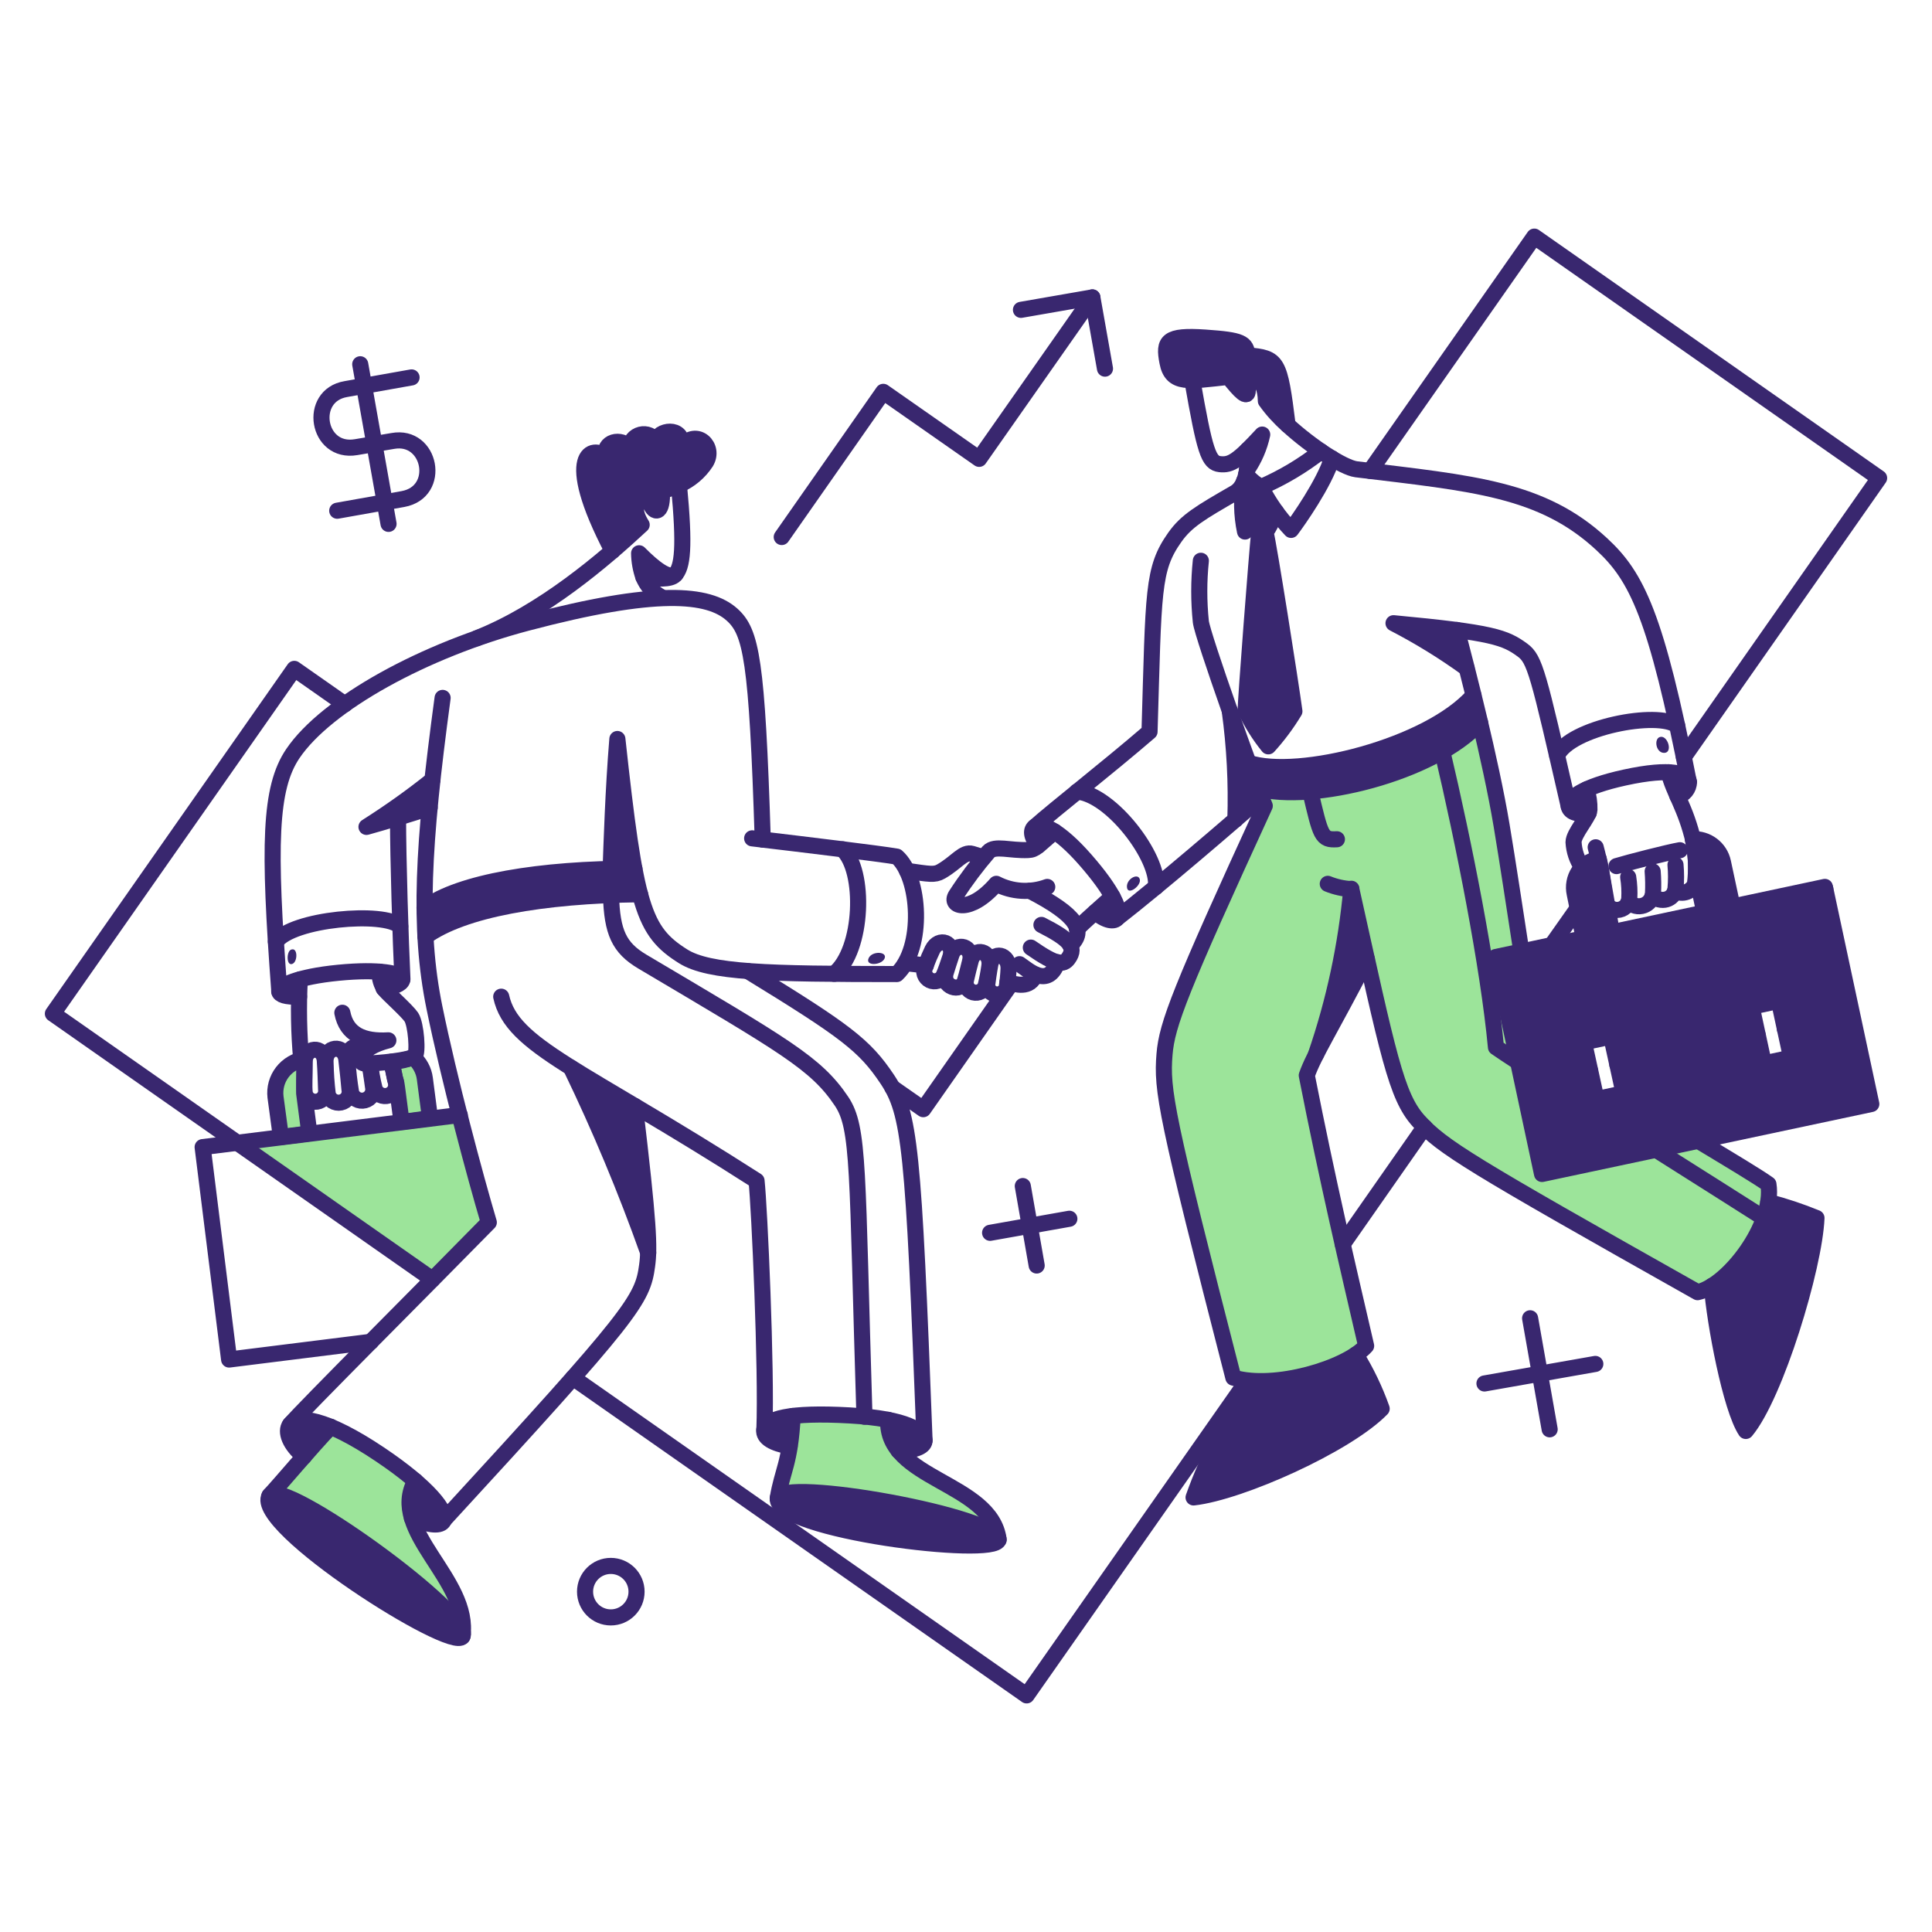 <svg xmlns="http://www.w3.org/2000/svg" width="120" height="120" viewBox="0 0 120 120" fill="none">
  <path d="M25.585 94.278C25.46 93.902 25.412 93.503 25.445 93.107C25.478 92.711 25.592 92.326 25.778 91.976C24.198 90.625 22.438 89.499 20.549 88.63C19.176 90.066 17.465 92.132 16.806 92.827C17.94 92.078 28.342 99.53 28.75 101.391C28.943 98.827 26.304 96.532 25.585 94.278Z" fill="#9CE49A"/>
  <path d="M55.803 90.093C55.351 89.56 55.119 88.874 55.157 88.176C53.197 87.851 51.204 87.771 49.224 87.937C49.199 88.571 49.139 89.204 49.045 89.832C48.83 91.205 48.523 91.749 48.308 93.03C48.637 91.794 61.409 94.085 61.999 95.514C61.543 92.77 57.425 92.089 55.803 90.093Z" fill="#9CE49A"/>
  <path d="M109.841 73.555C109.172 73.077 107.573 72.103 105.483 70.855L95.752 72.908L92.895 59.444L94.494 59.104C93.237 50.672 92.994 49.35 91.93 44.857C88.835 48.16 81.347 49.854 78.126 48.952C78.211 49.206 78.274 49.37 78.557 50.052C73.303 61.52 72.489 63.618 72.33 65.501C72.151 67.71 72.386 69.188 76.606 85.578C79.173 86.295 83.464 85.088 84.864 83.605C83.684 78.512 82.482 73.441 81.177 66.806C81.338 66.363 81.528 65.931 81.745 65.513C82.888 62.18 83.627 58.722 83.945 55.213C86.051 64.759 86.67 68.012 88.119 69.63C89.582 71.252 91.283 72.284 105.44 80.257C107.563 79.707 110.208 75.911 109.841 73.555Z" fill="#9CE49A"/>
  <path d="M28.546 69.245C21.66 70.094 20.606 70.216 14.741 70.98L26.856 79.462C27.379 78.933 29.832 76.451 30.349 75.912C30.075 75.044 28.982 70.989 28.546 69.245Z" fill="#9CE49A"/>
  <path d="M18.893 67.917C18.893 67.911 18.916 65.785 18.916 65.785C18.369 65.865 17.875 66.155 17.538 66.593C17.201 67.031 17.048 67.584 17.112 68.133L17.396 70.163L19.165 69.936L18.893 67.917Z" fill="#9CE49A"/>
  <path d="M26.389 66.999C26.324 66.482 26.068 66.009 25.672 65.671C25.233 65.827 24.776 65.926 24.311 65.966C24.407 66.384 24.438 66.532 24.538 67.033C24.631 67.126 24.603 67.105 24.89 69.242L26.659 69.015L26.389 66.999Z" fill="#9CE49A"/>
  <path d="M109.83 74.666C109.356 76.786 108.1 78.65 106.313 79.884C106.493 82.198 107.482 87.473 108.423 88.891C110.274 86.679 112.688 78.716 112.813 75.665C111.845 75.257 110.848 74.924 109.83 74.666Z" fill="#39276F"/>
  <path d="M84.217 84.149C82.361 85.248 80.238 85.817 78.081 85.794C76.381 87.969 75.051 90.41 74.145 93.018C77.07 92.689 83.65 89.74 85.828 87.505C85.411 86.332 84.872 85.208 84.217 84.149Z" fill="#39276F"/>
  <path d="M28.151 101.689C25.624 101.074 15.762 94.562 16.727 92.895C17.595 91.852 27.392 98.894 28.617 101.094C28.896 101.601 28.755 101.837 28.151 101.689Z" fill="#39276F"/>
  <path d="M56.431 93.54C52.861 92.798 48.819 92.365 48.355 92.966C47.361 94.251 54.511 95.473 56.125 95.683C58.794 96.032 61.267 96.123 61.885 95.809C63.157 95.163 57.914 93.85 56.431 93.54Z" fill="#39276F"/>
  <path d="M57.425 89.458C57.403 89.049 56.858 88.528 55.168 88.187C55.125 88.886 55.357 89.574 55.814 90.104C56.96 90.104 57.448 89.798 57.425 89.458Z" fill="#39276F"/>
  <path d="M47.477 88.823C47.432 89.31 48.011 89.65 49.054 89.843C49.145 89.208 49.202 88.584 49.233 87.949C48.033 88.097 47.523 88.417 47.477 88.823Z" fill="#39276F"/>
  <path d="M20.549 88.618C20.061 89.118 19.474 89.787 18.882 90.456C17.997 89.73 17.688 88.913 18.008 88.482L18.076 88.403C18.405 88.097 19.211 88.063 20.549 88.618Z" fill="#39276F"/>
  <path d="M25.792 91.976C27.198 93.178 27.733 94.065 27.55 94.449C27.393 94.778 26.711 94.766 25.588 94.278C25.457 93.902 25.408 93.502 25.443 93.105C25.478 92.708 25.597 92.323 25.792 91.976Z" fill="#39276F"/>
  <path d="M78.328 49.508C77.586 47.434 78.251 49.466 76.366 44.131C76.674 46.378 76.792 48.647 76.717 50.914C77.4 50.336 77.956 49.837 78.328 49.508Z" fill="#39276F"/>
  <path d="M91.522 43.19C88.743 46.354 80.656 48.407 77.524 47.375C77.74 47.965 77.942 48.51 78.114 48.963C81.405 49.884 88.875 48.103 91.919 44.857C91.783 44.29 91.658 43.723 91.522 43.19Z" fill="#39276F"/>
  <path d="M83.945 55.213C83.627 58.722 82.888 62.18 81.745 65.513C82.334 64.344 83.321 62.666 84.909 59.58L83.945 55.213Z" fill="#39276F"/>
  <path d="M104.192 49.451C103.968 48.977 103.785 48.483 103.648 47.976C104.334 48.006 104.7 48.175 104.842 48.394C105.103 48.794 104.694 49.288 104.192 49.451Z" fill="#39276F"/>
  <path d="M98.543 49.031C97.727 49.406 97.409 49.78 97.421 50.052C97.455 50.404 97.886 50.631 98.668 50.495C98.851 50.13 98.618 49.433 98.543 49.031Z" fill="#39276F"/>
  <path d="M90.49 39.117C89.503 38.981 88.233 38.845 86.565 38.687C88.145 39.503 89.661 40.435 91.103 41.477C90.865 40.547 90.649 39.73 90.49 39.117Z" fill="#39276F"/>
  <path d="M78.388 26.992C78.173 27.756 77.852 28.485 77.432 29.158C77.455 28.841 77.455 28.442 77.489 27.945C77.74 27.684 78.035 27.366 78.388 26.992Z" fill="#39276F"/>
  <path d="M77.48 22.069C77.412 21.275 77.151 21.114 74.859 20.969C72.432 20.799 72.251 21.196 72.5 22.489C72.67 23.362 73.124 23.612 74.043 23.612C74.61 23.612 75.356 23.509 76.3 23.407C77.026 24.326 77.502 24.803 77.502 24.247C77.502 23.192 78.603 23.215 78.625 24.904C79.034 25.321 79.487 25.822 79.975 26.31C79.476 22.296 79.374 22.239 77.48 22.069Z" fill="#39276F"/>
  <path d="M78.591 33.072C78.861 32.67 79.085 32.24 79.26 31.79C78.92 31.302 78.614 30.792 78.305 30.259C78.101 30.736 77.887 31.223 77.704 31.699C77.793 32.175 77.954 32.634 78.182 33.06C78.046 34.342 77.342 43.519 77.342 44.12C77.725 44.916 78.197 45.665 78.749 46.354C79.364 45.684 79.911 44.955 80.382 44.176C80.156 42.475 78.773 33.684 78.591 33.072Z" fill="#39276F"/>
  <path d="M64.288 51.334C64.492 51.188 64.912 51.255 65.513 51.651C65.002 52.083 64.707 52.343 64.492 52.525C64.027 51.947 64.016 51.528 64.288 51.334Z" fill="#39276F"/>
  <path d="M69.108 55.69C69.46 56.346 69.526 56.779 69.403 56.994C69.395 57.017 69.379 57.037 69.358 57.051C69.154 57.266 68.621 57.153 68.031 56.642C68.451 56.268 69.108 55.69 69.108 55.69Z" fill="#39276F"/>
  <path d="M18.621 60.839C18.598 61.168 18.587 61.531 18.587 61.906C17.759 61.94 17.368 61.793 17.35 61.577C17.334 61.373 17.747 61.078 18.621 60.839Z" fill="#39276F"/>
  <path d="M24.995 60.817C25.03 61.021 24.735 61.27 23.838 61.407C23.652 61.091 23.561 60.729 23.578 60.363C24.485 60.418 24.962 60.612 24.995 60.817Z" fill="#39276F"/>
  <path d="M38.358 45.889C38.097 49.072 38.005 52.443 37.94 53.977C32.757 54.102 28.379 54.907 26.371 56.382C26.382 56.994 26.394 57.595 26.428 58.173C29.446 55.986 36.029 55.61 39.767 55.541C39.156 53.278 38.691 48.966 38.358 45.889Z" fill="#39276F"/>
  <path d="M26.856 48.441C26.788 49.031 26.731 49.61 26.686 50.166C26.141 50.345 25.427 50.573 24.723 50.789C23.986 51.016 23.26 51.221 22.761 51.368C24.174 50.462 25.541 49.486 26.856 48.441Z" fill="#39276F"/>
  <path d="M42.044 35.556C42.008 35.613 41.966 35.666 41.919 35.715C41.641 36.004 40.754 35.965 39.96 35.84C39.79 35.366 39.697 34.868 39.685 34.365C40.66 35.34 41.658 36.112 42.044 35.556Z" fill="#39276F"/>
  <path d="M42.339 27.684C42.407 26.436 40.853 26.686 40.727 27.389C40.634 27.225 40.489 27.096 40.315 27.022C40.142 26.948 39.949 26.933 39.766 26.98C39.583 27.026 39.42 27.131 39.303 27.279C39.185 27.426 39.119 27.608 39.115 27.797C38.559 27.14 37.425 27.379 37.618 28.376C36.835 27.616 34.828 28.069 38.036 34.206C38.705 33.639 39.318 33.083 39.851 32.584C38.943 31.166 39.987 30.494 40.452 31.416C40.701 31.903 41.168 31.858 41.109 30.485C41.475 30.391 41.832 30.262 42.175 30.1C42.851 29.801 43.426 29.312 43.831 28.693C44.426 27.741 43.28 26.606 42.339 27.684Z" fill="#39276F"/>
  <path d="M39.435 68.711C40.127 74.485 40.297 76.606 40.263 77.808C38.878 73.895 37.276 70.062 35.463 66.328C36.554 67.01 37.87 67.781 39.435 68.711Z" fill="#39276F"/>
  <path d="M105.349 54.26L105.79 56.358L107.537 55.984L107.015 53.545C106.924 53.124 106.684 52.75 106.341 52.49C105.998 52.23 105.573 52.102 105.143 52.127C105.3 52.827 105.369 53.544 105.349 54.26Z" fill="#39276F"/>
  <path d="M99.303 53.353L99.19 53.376C98.958 53.423 98.738 53.516 98.542 53.649C98.347 53.782 98.18 53.953 98.051 54.152C97.923 54.35 97.834 54.572 97.793 54.805C97.75 55.038 97.755 55.277 97.806 55.508L98.305 57.947L100.052 57.573C100.032 57.475 99.37 53.552 99.303 53.353Z" fill="#39276F"/>
  <path d="M105.349 54.26L105.859 56.675L107.605 56.301L107.015 53.545C106.924 53.124 106.684 52.75 106.341 52.49C105.998 52.23 105.573 52.102 105.143 52.127C105.3 52.827 105.369 53.544 105.349 54.26Z" stroke="#39276F" stroke-linejoin="round"/>
  <path d="M99.303 53.353L99.19 53.376C98.958 53.423 98.738 53.516 98.542 53.649C98.347 53.783 98.18 53.953 98.051 54.152C97.923 54.35 97.834 54.572 97.793 54.805C97.75 55.038 97.755 55.277 97.806 55.508L98.367 58.277L100.114 57.903C100.094 57.806 99.37 53.552 99.303 53.353Z" stroke="#39276F" stroke-linejoin="round"/>
  <path d="M18.065 58.99C18.507 58.787 18.507 59.762 18.144 59.875C17.781 59.989 17.792 59.116 18.065 58.99Z" fill="#39276F"/>
  <path d="M53.965 59.489C54.196 59.049 55.132 59.103 54.941 59.535C54.75 59.967 53.686 60.025 53.965 59.489Z" fill="#39276F"/>
  <path d="M70.004 55.157C70.095 55.622 70.93 54.977 70.787 54.589C70.644 54.201 69.903 54.635 70.004 55.157Z" fill="#39276F"/>
  <path d="M103.183 45.764C103.625 45.759 103.899 46.774 103.353 46.763C102.807 46.751 102.706 45.77 103.183 45.764Z" fill="#39276F"/>
  <path d="M113.516 55.881L113.63 63.343C113.631 63.38 113.619 63.416 113.596 63.445C113.574 63.474 113.541 63.494 113.505 63.502L110.896 64.058L111.248 65.691L109.558 66.054L109.206 64.421L100.495 66.272L100.846 67.905L99.156 68.268L98.805 66.636L96.196 67.191C96.161 67.196 96.124 67.19 96.093 67.174C96.061 67.157 96.034 67.132 96.017 67.101L93.092 60.235L95.778 72.917L116.23 68.572L113.516 55.881Z" fill="#39276F"/>
  <path d="M113.187 55.123L93.053 59.41L96.23 66.862L98.725 66.329L98.385 64.741L100.075 64.378L100.415 65.966L109.127 64.118L108.798 62.529L110.488 62.166L110.828 63.755L113.312 63.233L113.187 55.123Z" fill="#39276F"/>
  <path d="M95.778 72.917L92.898 59.443L113.346 55.087L116.23 68.572L95.778 72.917Z" stroke="#39276F" stroke-linecap="round" stroke-linejoin="round"/>
  <path d="M96.384 58.691L97.987 56.416" stroke="#39276F" stroke-linecap="round" stroke-linejoin="round"/>
  <path d="M104.589 47.012L116.715 29.692L95.299 14.696L85.102 29.249" stroke="#39276F" stroke-linecap="round" stroke-linejoin="round"/>
  <path d="M83.401 77.275L88.482 70.004" stroke="#39276F" stroke-linecap="round" stroke-linejoin="round"/>
  <path d="M35.59 85.578L63.766 105.304L77.468 85.749" stroke="#39276F" stroke-linecap="round" stroke-linejoin="round"/>
  <path d="M21.422 43.745L18.28 41.545L3.285 62.961L26.856 79.465" stroke="#39276F" stroke-linecap="round" stroke-linejoin="round"/>
  <path d="M62.824 61.066L57.346 68.893L55.429 67.554" stroke="#39276F" stroke-linecap="round" stroke-linejoin="round"/>
  <path d="M48.555 33.355L54.862 24.338L60.817 28.5L67.849 18.473" stroke="#39276F" stroke-linecap="round" stroke-linejoin="round"/>
  <path d="M63.414 19.245L67.849 18.473L68.632 22.897" stroke="#39276F" stroke-linecap="round" stroke-linejoin="round"/>
  <path d="M20.946 31.722L25.029 30.996C27.46 30.554 26.764 26.958 24.394 27.389L22.114 27.774C19.686 28.188 19.106 24.572 21.479 24.167L25.563 23.442" stroke="#39276F" stroke-linecap="round" stroke-linejoin="round"/>
  <path d="M22.375 22.625L24.133 32.539" stroke="#39276F" stroke-linecap="round" stroke-linejoin="round"/>
  <path d="M61.497 76.572L66.42 75.699" stroke="#39276F" stroke-linecap="round" stroke-linejoin="round"/>
  <path d="M63.528 73.668L64.39 78.603" stroke="#39276F" stroke-linecap="round" stroke-linejoin="round"/>
  <path d="M92.203 85.93L99.088 84.716" stroke="#39276F" stroke-linecap="round" stroke-linejoin="round"/>
  <path d="M95.038 81.881L96.252 88.777" stroke="#39276F" stroke-linecap="round" stroke-linejoin="round"/>
  <path d="M37.938 100.46C38.821 100.46 39.537 99.745 39.537 98.861C39.537 97.978 38.821 97.262 37.938 97.262C37.054 97.262 36.339 97.978 36.339 98.861C36.339 99.745 37.054 100.46 37.938 100.46Z" stroke="#39276F" stroke-linecap="round" stroke-linejoin="round"/>
  <path d="M23.033 83.343L14.231 84.443L12.586 71.249L28.557 69.254" stroke="#39276F" stroke-linecap="round" stroke-linejoin="round"/>
  <path d="M42.17 30.121C42.856 29.824 43.44 29.331 43.848 28.705C44.426 27.749 43.303 26.606 42.35 27.695C42.418 26.436 40.876 26.697 40.738 27.4C40.644 27.238 40.499 27.11 40.326 27.037C40.153 26.964 39.961 26.95 39.778 26.996C39.596 27.042 39.434 27.146 39.316 27.293C39.199 27.44 39.132 27.621 39.127 27.808C38.571 27.152 37.436 27.391 37.629 28.387C36.847 27.627 34.839 28.081 38.047 34.217" stroke="#39276F" stroke-linecap="round" stroke-linejoin="round"/>
  <path d="M39.96 35.84C39.793 35.366 39.704 34.867 39.696 34.365C40.592 35.269 41.522 36.008 41.961 35.668" stroke="#39276F" stroke-linecap="round" stroke-linejoin="round"/>
  <path d="M27.491 43.348C26.255 52.468 25.977 57.642 26.98 62.563C27.895 67.045 29.521 73.101 30.361 75.925C26.459 79.907 18.814 87.541 18.008 88.494" stroke="#39276F" stroke-linecap="round" stroke-linejoin="round"/>
  <path d="M18.882 90.467C17.997 89.741 17.692 88.926 18.008 88.494C18.454 87.883 20.199 88.049 23.612 90.344C26.63 92.374 27.812 93.907 27.548 94.464C27.391 94.793 26.708 94.781 25.585 94.293" stroke="#39276F" stroke-linecap="round" stroke-linejoin="round"/>
  <path d="M49.043 89.843C47.999 89.651 47.415 89.31 47.466 88.823C47.538 88.13 48.986 87.699 52.786 87.915C56.368 88.119 57.383 88.89 57.425 89.458C57.45 89.798 56.96 90.104 55.803 90.104" stroke="#39276F" stroke-linecap="round" stroke-linejoin="round"/>
  <path d="M27.536 94.447C39.39 81.561 39.906 80.733 40.193 78.612C40.349 77.466 40.306 76.026 39.433 68.698" stroke="#39276F" stroke-linecap="round" stroke-linejoin="round"/>
  <path d="M16.738 92.906C17.464 91.658 29.555 100.392 28.716 101.652C28.061 102.638 15.661 94.756 16.738 92.906Z" stroke="#39276F" stroke-linecap="round" stroke-linejoin="round"/>
  <path d="M48.305 93.065C48.416 91.704 62.223 94.222 62.019 95.64C61.86 96.751 48.142 95.072 48.305 93.065Z" stroke="#39276F" stroke-linecap="round" stroke-linejoin="round"/>
  <path d="M20.549 88.618C19.335 89.877 17.396 92.2 16.738 92.895" stroke="#39276F" stroke-linecap="round" stroke-linejoin="round"/>
  <path d="M25.792 91.976C24.056 95.118 29.263 98.101 28.717 101.651" stroke="#39276F" stroke-linecap="round" stroke-linejoin="round"/>
  <path d="M48.305 93.065C48.6 91.284 49.077 90.932 49.236 87.949" stroke="#39276F" stroke-linecap="round" stroke-linejoin="round"/>
  <path d="M55.168 88.187C54.989 91.919 61.577 92.044 62.03 95.64" stroke="#39276F" stroke-linecap="round" stroke-linejoin="round"/>
  <path d="M47.477 88.823C47.625 85.079 47.171 74.984 46.99 73.339C36.032 66.318 31.813 65.002 31.132 61.906" stroke="#39276F" stroke-linecap="round" stroke-linejoin="round"/>
  <path d="M57.425 89.458C56.733 71.264 56.53 69.154 55.1 67.021C53.703 64.935 52.548 64.049 46.456 60.318" stroke="#39276F" stroke-linecap="round" stroke-linejoin="round"/>
  <path d="M17.35 61.577C16.67 52.491 16.738 48.956 18.19 46.806C20.279 43.722 26.345 40.374 32.731 38.687C40.751 36.565 44.006 36.861 45.47 38.177C46.664 39.255 47.022 40.946 47.375 52.149C49.57 52.409 54.669 53.024 55.701 53.206C57.164 54.488 57.414 58.878 55.701 60.5C47.693 60.5 44.039 60.411 42.43 59.399C39.944 57.837 39.48 56.348 38.346 45.901C38.086 49.078 37.984 52.434 37.928 53.973" stroke="#39276F" stroke-linecap="round" stroke-linejoin="round"/>
  <path d="M46.717 52.071L47.374 52.149" stroke="#39276F" stroke-linecap="round" stroke-linejoin="round"/>
  <path d="M18.575 61.906C17.747 61.928 17.36 61.792 17.339 61.577C17.304 61.225 18.485 60.666 21.014 60.42C23.6 60.167 24.927 60.465 24.984 60.805C25.018 61.01 24.723 61.259 23.827 61.395" stroke="#39276F" stroke-linecap="round" stroke-linejoin="round"/>
  <path d="M26.687 50.166C25.564 50.54 23.727 51.096 22.763 51.36C24.18 50.464 25.548 49.491 26.858 48.444" stroke="#39276F" stroke-linecap="round" stroke-linejoin="round"/>
  <path d="M24.995 60.817C24.882 58.435 24.723 53.364 24.723 50.787" stroke="#39276F" stroke-linecap="round" stroke-linejoin="round"/>
  <path d="M17.135 58.491C18.122 57.074 23.907 56.574 24.86 57.536" stroke="#39276F" stroke-linecap="round" stroke-linejoin="round"/>
  <path d="M52.332 52.752C53.761 54.056 53.625 59.013 51.81 60.488" stroke="#39276F" stroke-linecap="round" stroke-linejoin="round"/>
  <path d="M26.425 58.174C28.761 56.484 33.658 55.622 39.758 55.542" stroke="#39276F" stroke-linecap="round" stroke-linejoin="round"/>
  <path d="M26.368 56.382C28.556 54.77 33.592 53.955 39.405 53.954" stroke="#39276F" stroke-linecap="round" stroke-linejoin="round"/>
  <path d="M23.578 60.352C23.559 60.761 23.679 61.165 23.918 61.497C24.097 61.724 25.291 62.789 25.551 63.176C25.838 63.605 25.982 65.411 25.756 65.603C25.461 65.854 23.476 66.057 22.681 66.057C22.114 66.057 22.25 65.093 24.122 64.617C22.57 64.707 21.525 64.254 21.264 62.904" stroke="#39276F" stroke-linecap="round" stroke-linejoin="round"/>
  <path d="M18.621 60.839C18.53 62.507 18.56 64.178 18.712 65.842" stroke="#39276F" stroke-linecap="round" stroke-linejoin="round"/>
  <path d="M20.22 65.989C20.16 64.957 21.39 64.821 21.513 65.81C21.605 66.547 21.651 67.069 21.706 67.661C21.744 67.84 21.709 68.026 21.609 68.18C21.509 68.332 21.352 68.44 21.173 68.477C20.994 68.515 20.807 68.48 20.654 68.38C20.501 68.28 20.394 68.123 20.356 67.944C20.277 67.295 20.232 66.643 20.22 65.989Z" stroke="#39276F" stroke-linecap="round" stroke-linejoin="round"/>
  <path d="M24.315 65.944C24.417 66.421 24.499 66.805 24.587 67.225C24.629 67.396 24.604 67.575 24.519 67.728C24.433 67.88 24.293 67.995 24.126 68.048C23.959 68.101 23.778 68.089 23.62 68.013C23.462 67.939 23.338 67.806 23.274 67.643C23.141 67.121 23.043 66.59 22.979 66.055" stroke="#39276F" stroke-linecap="round" stroke-linejoin="round"/>
  <path d="M18.916 65.989C18.916 64.991 20.11 64.923 20.175 65.887C20.223 66.603 20.234 67.112 20.254 67.678C20.276 67.852 20.229 68.027 20.124 68.166C20.018 68.306 19.863 68.399 19.69 68.425C19.517 68.452 19.34 68.41 19.198 68.309C19.056 68.208 18.958 68.054 18.927 67.882C18.871 67.407 18.916 66.897 18.916 65.989Z" stroke="#39276F" stroke-linecap="round" stroke-linejoin="round"/>
  <path d="M22.954 66.057C23.044 66.602 23.103 67.033 23.169 67.509C23.209 67.688 23.179 67.874 23.083 68.03C22.988 68.186 22.836 68.299 22.659 68.344C22.482 68.39 22.294 68.365 22.136 68.275C21.977 68.185 21.859 68.036 21.808 67.861C21.699 67.203 21.624 66.541 21.581 65.876C21.489 64.991 22.353 64.719 22.738 65.24" stroke="#39276F" stroke-linecap="round" stroke-linejoin="round"/>
  <path d="M61.452 60C61.586 59.058 60.528 58.785 60.295 59.671C60.202 60.022 60.08 60.499 60 60.865C59.958 61.026 59.981 61.198 60.065 61.343C60.148 61.487 60.285 61.593 60.445 61.638C60.606 61.682 60.778 61.662 60.924 61.581C61.069 61.5 61.178 61.365 61.225 61.205C61.321 60.808 61.397 60.405 61.452 60Z" stroke="#39276F" stroke-linecap="round" stroke-linejoin="round"/>
  <path d="M60.25 59.716C60.494 58.779 59.383 58.433 59.093 59.319C58.977 59.67 58.816 60.169 58.741 60.42C58.475 61.311 59.684 61.702 59.932 60.919C60.069 60.488 60.175 60 60.25 59.716Z" stroke="#39276F" stroke-linecap="round" stroke-linejoin="round"/>
  <path d="M59.025 59.444C59.31 58.545 58.324 58.164 57.913 58.99C57.8 59.218 57.626 59.624 57.471 60.034C57.395 60.184 57.383 60.359 57.436 60.518C57.489 60.678 57.604 60.809 57.754 60.885C57.904 60.96 58.079 60.972 58.238 60.919C58.398 60.866 58.53 60.752 58.605 60.601C58.727 60.339 58.931 59.738 59.025 59.444Z" stroke="#39276F" stroke-linecap="round" stroke-linejoin="round"/>
  <path d="M62.643 60.17C62.673 59.251 61.676 59.036 61.509 59.909C61.439 60.272 61.336 60.984 61.316 61.18C61.323 61.326 61.382 61.464 61.481 61.572C61.581 61.679 61.715 61.747 61.86 61.765C62.006 61.783 62.153 61.748 62.275 61.668C62.398 61.588 62.488 61.467 62.529 61.327C62.589 60.944 62.627 60.558 62.643 60.17Z" stroke="#39276F" stroke-linecap="round" stroke-linejoin="round"/>
  <path d="M53.693 87.995C53.216 72.579 53.387 70.061 52.264 68.394C50.675 66.034 48.767 64.985 39.9 59.728C38.448 58.867 38.017 57.901 37.949 55.608" stroke="#39276F" stroke-linecap="round" stroke-linejoin="round"/>
  <path d="M35.463 66.318C37.27 70.058 38.873 73.894 40.263 77.808" stroke="#39276F" stroke-linecap="round" stroke-linejoin="round"/>
  <path d="M74.054 23.6C74.837 28.078 75.064 28.749 75.767 28.829C76.459 28.908 76.89 28.625 78.398 26.992C78.229 27.776 77.908 28.52 77.453 29.18" stroke="#39276F" stroke-linecap="round" stroke-linejoin="round"/>
  <path d="M77.48 22.069C77.4 21.286 77.139 21.128 74.871 20.969C72.443 20.799 72.262 21.196 72.511 22.489C72.772 23.907 73.816 23.68 76.3 23.407C77.026 24.326 77.502 24.814 77.502 24.247C77.502 23.192 78.603 23.215 78.625 24.904C79.016 25.451 79.47 25.952 79.976 26.396C79.476 22.376 79.375 22.239 77.48 22.069Z" stroke="#39276F" stroke-linecap="round" stroke-linejoin="round"/>
  <path d="M77.481 27.948C77.558 28.962 77.431 30.192 76.697 30.61C74.553 31.847 73.692 32.346 72.965 33.378C71.572 35.353 71.661 36.667 71.4 45.447C68.768 47.715 65.489 50.268 64.288 51.345" stroke="#39276F" stroke-linecap="round" stroke-linejoin="round"/>
  <path d="M64.492 52.525C64.014 51.947 64.014 51.53 64.288 51.345C64.664 51.089 65.749 51.505 67.407 53.398C69.186 55.428 69.638 56.595 69.403 57.005C69.242 57.288 68.666 57.21 68.03 56.654" stroke="#39276F" stroke-linecap="round" stroke-linejoin="round"/>
  <path d="M98.68 50.495C97.897 50.631 97.462 50.404 97.432 50.052C97.392 49.588 98.295 48.866 100.914 48.294C103.853 47.653 104.845 48.055 104.907 48.566C104.904 48.773 104.832 48.972 104.702 49.133C104.572 49.293 104.392 49.405 104.191 49.451" stroke="#39276F" stroke-linecap="round" stroke-linejoin="round"/>
  <path d="M97.432 50.063C95.538 41.794 95.342 40.946 94.562 40.377C93.493 39.597 92.747 39.288 86.554 38.709C88.134 39.525 89.65 40.458 91.091 41.499" stroke="#39276F" stroke-linecap="round" stroke-linejoin="round"/>
  <path d="M105.474 70.855C107.564 72.114 109.172 73.078 109.841 73.555C110.238 76.062 107.323 79.862 105.44 80.259C91.284 72.284 89.584 71.251 88.119 69.632C86.725 68.088 86.236 65.582 83.934 55.226C83.432 55.197 82.937 55.086 82.471 54.897" stroke="#39276F" stroke-linecap="round" stroke-linejoin="round"/>
  <path d="M90.49 39.129C91.125 41.556 92.588 47.205 93.269 51.277C93.643 53.512 94.097 56.531 94.494 59.104" stroke="#39276F" stroke-linecap="round" stroke-linejoin="round"/>
  <path d="M74.587 34.83C74.456 36.089 74.456 37.359 74.587 38.618C74.681 39.482 77.865 48.409 78.557 50.052C73.303 61.497 72.48 63.618 72.33 65.49C72.151 67.699 72.386 69.177 76.606 85.567C79.181 86.327 83.639 84.966 84.853 83.594C83.673 78.5 82.471 73.419 81.166 66.794C81.608 65.524 82.629 63.97 84.898 59.571" stroke="#39276F" stroke-linecap="round" stroke-linejoin="round"/>
  <path d="M109.83 74.655C110.849 74.92 111.85 75.253 112.824 75.653C112.7 78.705 110.284 86.667 108.435 88.879C107.493 87.461 106.506 82.187 106.325 79.873" stroke="#39276F" stroke-linecap="round" stroke-linejoin="round"/>
  <path d="M84.206 84.138C84.86 85.197 85.401 86.322 85.818 87.495C83.64 89.73 77.061 92.679 74.135 93.008C75.053 90.409 76.382 87.973 78.071 85.794" stroke="#39276F" stroke-linecap="round" stroke-linejoin="round"/>
  <path d="M69.391 57.025C71.809 55.151 76.784 50.896 78.342 49.496" stroke="#39276F" stroke-linecap="round" stroke-linejoin="round"/>
  <path d="M66.897 49.167C69.018 49.338 72.012 53.274 71.797 55.089" stroke="#39276F" stroke-linecap="round" stroke-linejoin="round"/>
  <path d="M96.716 46.922C97.517 45.184 103.011 44.13 104.173 45.071" stroke="#39276F" stroke-linecap="round" stroke-linejoin="round"/>
  <path d="M77.4 29.465C77.65 29.79 77.967 30.057 78.33 30.247C79.66 29.671 80.91 28.927 82.05 28.033" stroke="#39276F" stroke-linecap="round" stroke-linejoin="round"/>
  <path d="M82.731 28.466C82.254 30.032 80.588 32.391 80.191 32.913C79.448 32.124 78.821 31.234 78.328 30.269C77.903 31.148 77.568 32.069 77.33 33.016C77.111 31.981 77.091 30.915 77.273 29.874" stroke="#39276F" stroke-linecap="round" stroke-linejoin="round"/>
  <path d="M77.731 31.702C77.822 32.177 77.982 32.636 78.209 33.063C78.072 34.334 77.369 43.511 77.369 44.123C77.748 44.921 78.22 45.671 78.776 46.357C79.385 45.685 79.928 44.956 80.398 44.179C80.171 42.478 78.786 33.687 78.607 33.075C78.868 32.671 79.088 32.242 79.263 31.794" stroke="#39276F" stroke-linecap="round" stroke-linejoin="round"/>
  <path d="M77.536 47.375C80.644 48.407 88.732 46.354 91.522 43.19" stroke="#39276F" stroke-linecap="round" stroke-linejoin="round"/>
  <path d="M78.126 48.963C81.404 49.893 89.027 48.068 91.931 44.868" stroke="#39276F" stroke-linecap="round" stroke-linejoin="round"/>
  <path d="M76.731 50.914C76.806 48.647 76.689 46.378 76.379 44.131" stroke="#39276F" stroke-linecap="round" stroke-linejoin="round"/>
  <path d="M83.934 55.202C83.615 58.711 82.877 62.169 81.733 65.501" stroke="#39276F" stroke-linecap="round" stroke-linejoin="round"/>
  <path d="M81.382 49.156C82.038 51.924 82.073 52.185 83.038 52.128" stroke="#39276F" stroke-linecap="round" stroke-linejoin="round"/>
  <path d="M102.854 71.411C105.916 73.351 108.684 75.097 109.569 75.665" stroke="#39276F" stroke-linecap="round" stroke-linejoin="round"/>
  <path d="M89.583 46.672C90.921 52.343 92.441 59.989 92.917 65.048C93.224 65.263 93.689 65.569 94.278 65.955" stroke="#39276F" stroke-linecap="round" stroke-linejoin="round"/>
  <path d="M65.513 51.652C64.412 52.57 64.333 52.776 63.857 52.797C62.734 52.847 61.784 52.482 61.395 52.911C60.666 53.757 59.995 54.651 59.388 55.588C58.898 56.304 60.238 56.801 61.883 54.896C62.368 55.147 62.9 55.294 63.445 55.327C63.99 55.36 64.535 55.279 65.047 55.089" stroke="#39276F" stroke-linecap="round" stroke-linejoin="round"/>
  <path d="M56.336 54.09C57.754 54.294 58.048 54.36 58.457 54.124C59.43 53.563 59.831 52.87 60.386 53.035C60.613 53.101 60.839 53.171 61.078 53.25" stroke="#39276F" stroke-linecap="round" stroke-linejoin="round"/>
  <path d="M69.097 55.69C68.598 56.132 67.396 57.198 66.888 57.697" stroke="#39276F" stroke-linecap="round" stroke-linejoin="round"/>
  <path d="M63.959 55.327C66.908 56.847 67.464 57.822 66.477 58.718" stroke="#39276F" stroke-linecap="round" stroke-linejoin="round"/>
  <path d="M64.685 57.448C66.375 58.31 66.894 58.796 66.352 59.537C66.045 59.955 65.626 59.968 64.027 58.857" stroke="#39276F" stroke-linecap="round" stroke-linejoin="round"/>
  <path d="M56.245 59.821C56.688 59.866 57.221 59.934 57.505 59.98" stroke="#39276F" stroke-linecap="round" stroke-linejoin="round"/>
  <path d="M63.324 59.887C63.868 60.249 65.104 61.429 65.683 59.762" stroke="#39276F" stroke-linecap="round" stroke-linejoin="round"/>
  <path d="M62.575 61.01C63.074 61.134 63.981 61.452 64.31 60.532" stroke="#39276F" stroke-linecap="round" stroke-linejoin="round"/>
  <path d="M103.648 47.965C103.931 49.202 104.702 50.143 105.2 52.323C105.359 53.172 105.386 54.041 105.279 54.898C105.234 55.013 105.164 55.118 105.074 55.204C104.985 55.29 104.878 55.356 104.761 55.398C104.644 55.44 104.52 55.457 104.396 55.447C104.272 55.437 104.152 55.401 104.043 55.34" stroke="#39276F" stroke-linecap="round" stroke-linejoin="round"/>
  <path d="M104.068 53.716C104.113 54.21 104.113 54.708 104.068 55.202C104.011 55.724 103.386 56.178 102.635 55.679" stroke="#39276F" stroke-linecap="round" stroke-linejoin="round"/>
  <path d="M102.65 54.124C102.686 54.573 102.693 55.024 102.672 55.474C102.66 55.644 102.599 55.807 102.496 55.943C102.392 56.079 102.251 56.182 102.091 56.239C101.93 56.296 101.756 56.305 101.59 56.264C101.424 56.224 101.274 56.136 101.157 56.011" stroke="#39276F" stroke-linecap="round" stroke-linejoin="round"/>
  <path d="M101.13 54.476C101.199 54.915 101.222 55.359 101.198 55.803C101.186 55.996 101.102 56.177 100.961 56.31C100.822 56.442 100.636 56.517 100.443 56.519C100.25 56.52 100.063 56.448 99.921 56.317C99.779 56.187 99.692 56.007 99.678 55.814C99.582 54.737 99.392 53.671 99.111 52.627" stroke="#39276F" stroke-linecap="round" stroke-linejoin="round"/>
  <path d="M98.543 49.031C98.672 49.438 98.733 49.864 98.723 50.29C98.677 50.778 97.736 51.765 97.736 52.309C97.766 52.865 97.946 53.401 98.258 53.862" stroke="#39276F" stroke-linecap="round" stroke-linejoin="round"/>
  <path d="M100.404 53.795C101.141 53.569 103.58 52.945 104.34 52.809" stroke="#39276F" stroke-linecap="round" stroke-linejoin="round"/>
  <path d="M41.057 37.075C40.559 36.803 40.172 36.366 39.96 35.839C40.753 35.964 41.648 36.008 41.919 35.714C42.397 35.215 42.543 34.037 42.17 30.12C41.831 30.279 41.477 30.405 41.114 30.496C41.171 31.869 40.704 31.915 40.457 31.426C39.99 30.509 38.949 31.177 39.856 32.595C37.509 34.778 33.732 38.017 29.613 39.642" stroke="#39276F" stroke-linecap="round" stroke-linejoin="round"/>
  <path d="M104.894 48.566C102.865 38.233 101.671 35.817 99.484 33.798C95.776 30.361 91.522 30.031 84.238 29.147C83.422 29.041 81.427 27.726 79.974 26.397" stroke="#39276F" stroke-linecap="round" stroke-linejoin="round"/>
  <path d="M100.455 66.124L109.167 64.275" stroke="#39276F" stroke-linecap="round" stroke-linejoin="round"/>
  <path d="M100.075 64.378L98.385 64.741L99.156 68.268L100.846 67.905L100.075 64.378Z" stroke="#39276F" stroke-linecap="round" stroke-linejoin="round"/>
  <path d="M110.488 62.166L108.798 62.529L109.558 66.054L111.248 65.691L110.488 62.166Z" stroke="#39276F" stroke-linecap="round" stroke-linejoin="round"/>
  <path d="M110.863 63.919L113.478 63.361L113.371 55.202" stroke="#39276F" stroke-linecap="round" stroke-linejoin="round"/>
  <path d="M98.76 66.494L96.155 67.037L92.921 59.553" stroke="#39276F" stroke-linecap="round" stroke-linejoin="round"/>
  <path d="M18.893 67.917C18.893 67.911 18.916 65.785 18.916 65.785C18.369 65.865 17.875 66.155 17.538 66.593C17.201 67.031 17.048 67.584 17.112 68.133L17.447 70.624L19.216 70.397L18.893 67.917Z" stroke="#39276F" stroke-linejoin="round"/>
  <path d="M26.389 66.999C26.324 66.482 26.068 66.009 25.672 65.671C25.233 65.827 24.776 65.926 24.311 65.966C24.407 66.384 24.438 66.532 24.538 67.033C24.631 67.126 24.654 67.552 24.941 69.688L26.71 69.461L26.389 66.999Z" stroke="#39276F" stroke-linejoin="round"/>
</svg>